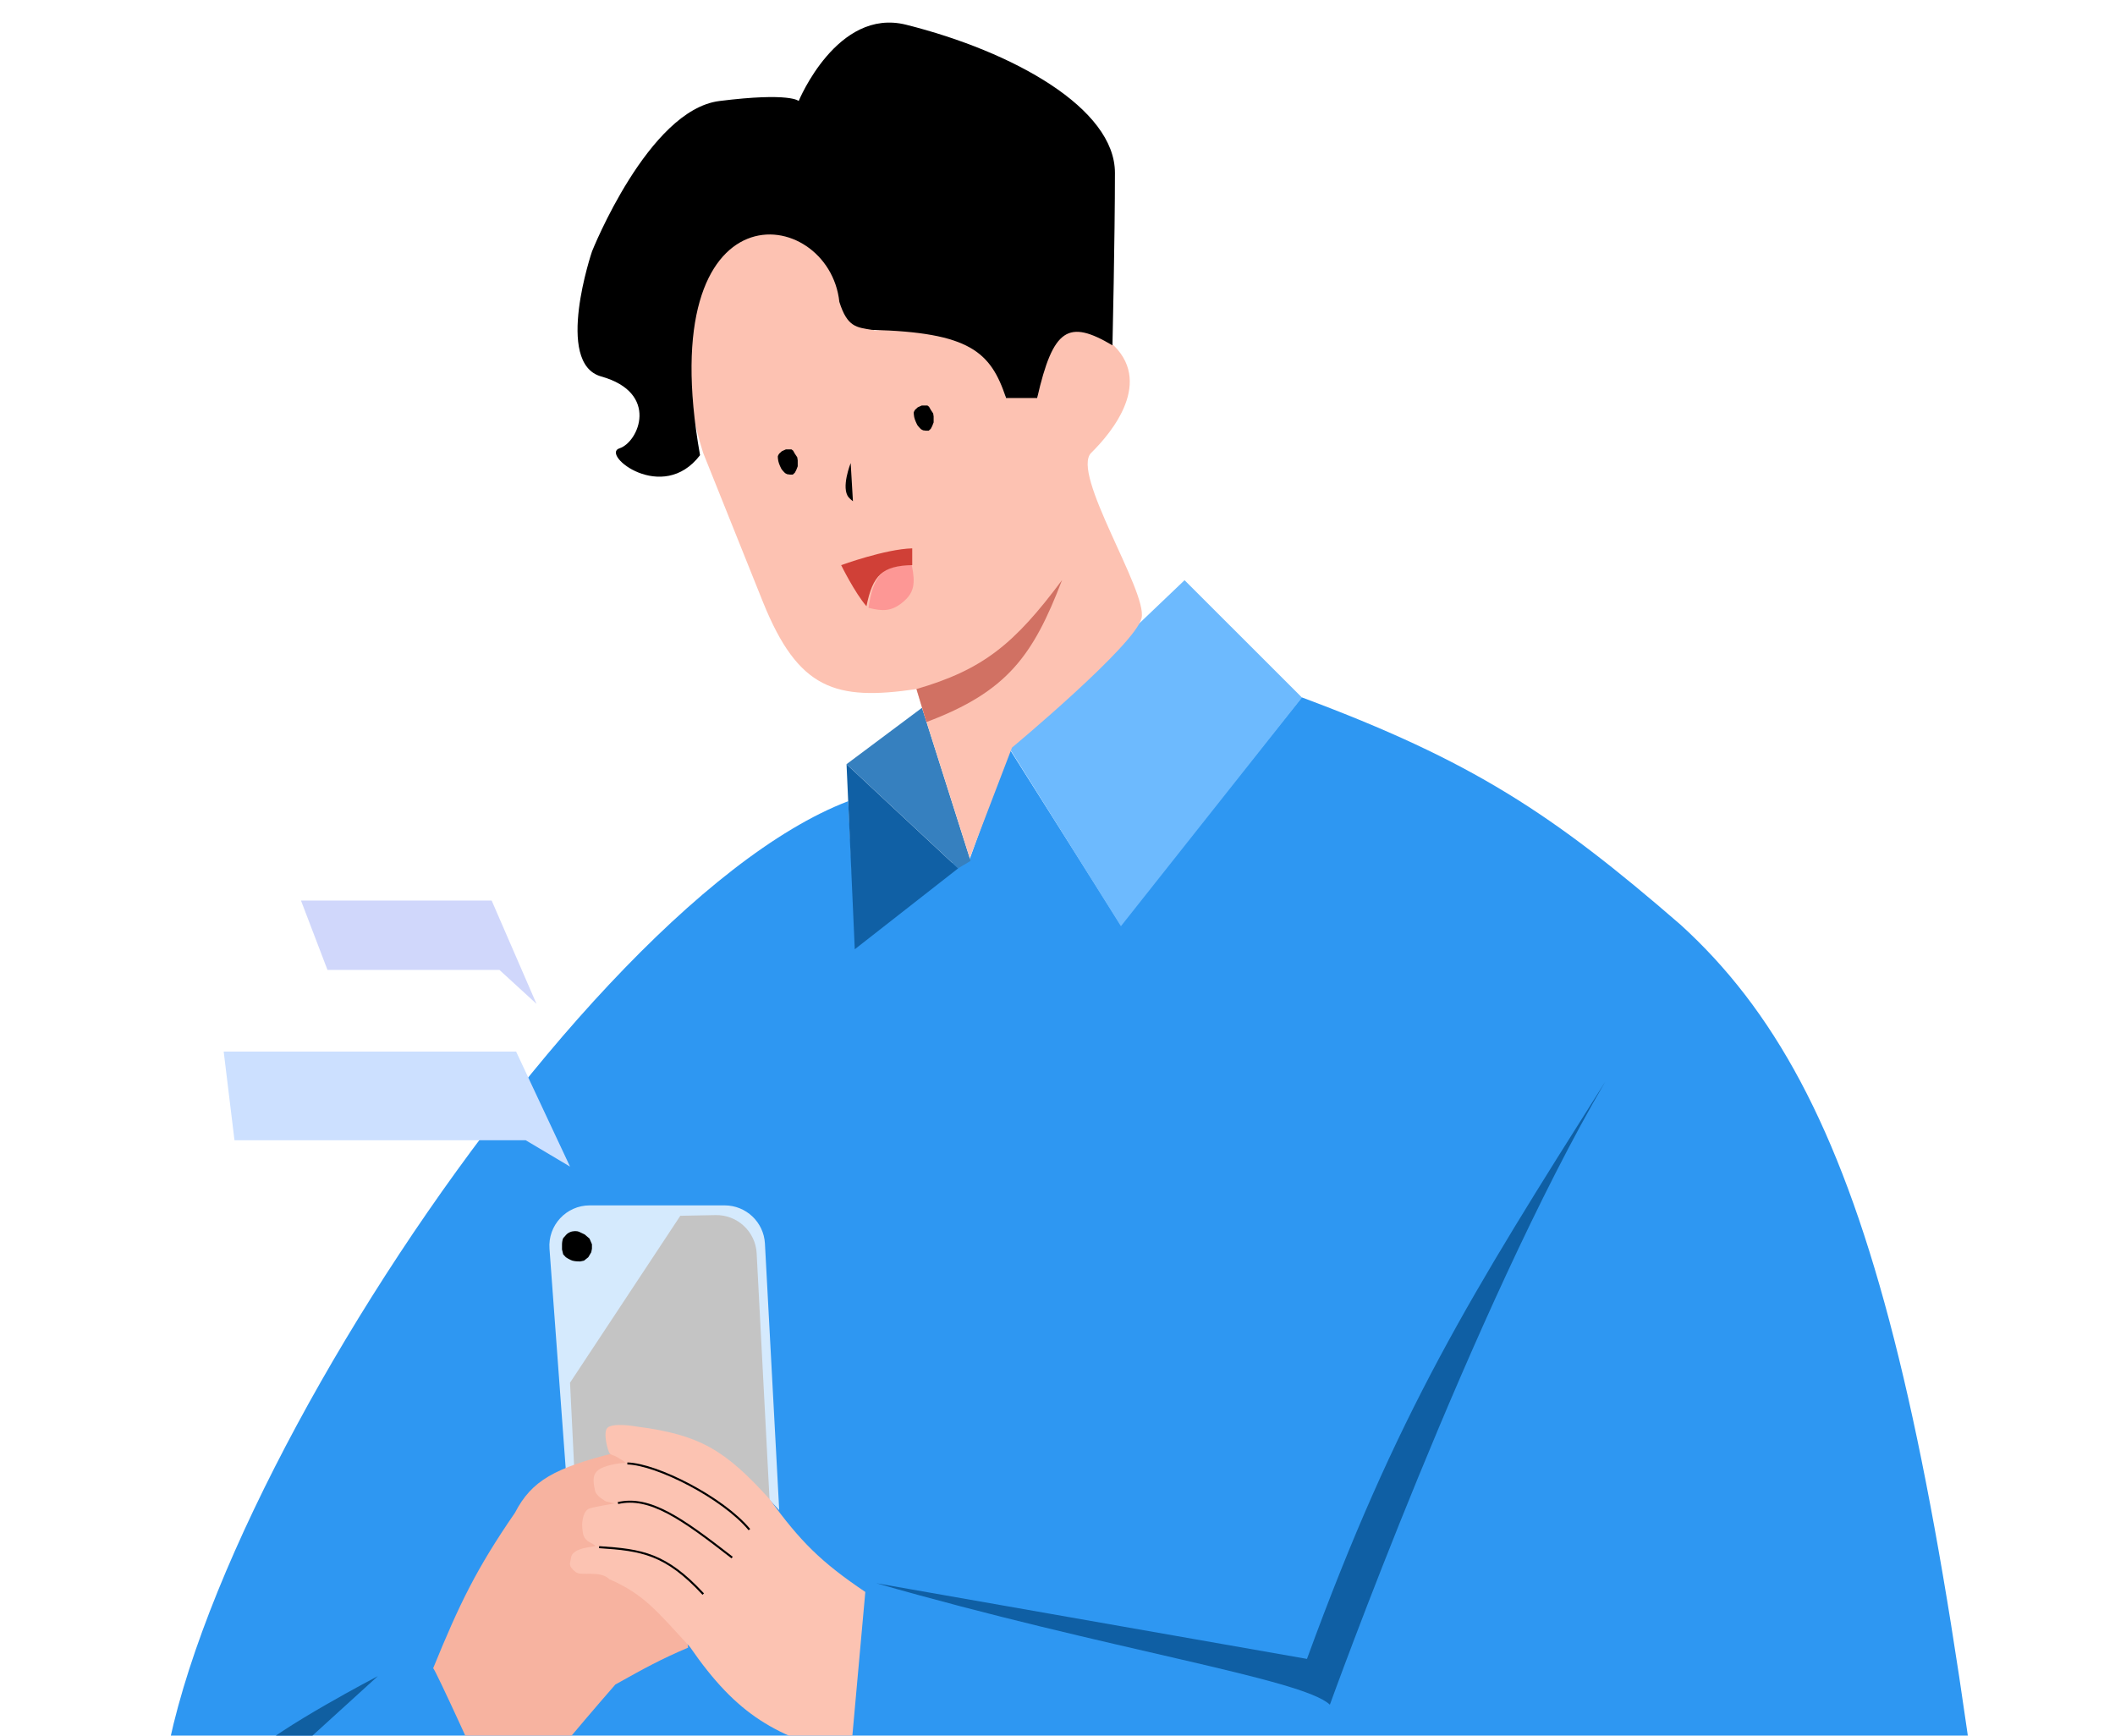 <svg width="524" height="430" viewBox="0 0 524 430" fill="none" xmlns="http://www.w3.org/2000/svg">
<path d="M81.138 240.303L74.568 223.105L121.807 223.107L132.916 248.707L123.739 240.303H81.138Z" fill="#1537EB" fill-opacity="0.2"/>
<path d="M41.234 466.368C23.707 408.93 138.256 225.965 210.141 198.498L211.932 232.57L236.343 213.432L240.182 213.02L250.066 185.487L277.599 229.054L322.503 172.768C364.757 188.509 384.618 201.582 416.312 229.054C462.448 270.978 480.034 344.98 500.958 540.795H117.28C121.798 527.349 122.372 511.721 123.212 483.087L110.134 491.851L97.055 500.615C66.044 512.48 50.035 503.547 41.234 466.368Z" fill="#2E97F2"/>
<path d="M329.482 422.343C322.688 415.861 274.534 408.755 217.116 392.253L323.81 410.999C346.13 349.872 364.243 320.962 397.711 267.992C364.997 323.792 329.482 422.343 329.482 422.343Z" fill="#0F5FA4"/>
<path d="M179.53 298.637H146.111C140.298 298.637 135.71 303.576 136.138 309.373L140.2 364.435C144.536 361.267 147.254 360.562 152.604 361.469C150.075 358.971 150.973 354.057 150.973 354.057C150.973 354.057 156.534 353.123 163.391 353.649C170.248 354.174 181.189 361.469 181.189 361.469L193.054 374.143L189.516 308.102C189.232 302.795 184.845 298.637 179.53 298.637Z" fill="#D5EAFD"/>
<path d="M168.551 301.215L141.227 342.566L142.256 363.476L190.668 371.716L187.466 310.518C187.184 305.128 182.677 300.935 177.281 301.042L168.551 301.215Z" fill="#C4C4C4"/>
<path d="M124.443 450.168C118.924 437.92 107.772 413.401 107.318 413.31C113.836 397.345 117.992 388.721 127.594 374.773C131.716 366.796 137.465 363.659 152.455 359.91C152.455 359.91 160.593 366.2 159.133 365.851L158.472 387.24C168.582 391.502 170.487 408.206 170.487 408.206C163.835 411.03 159.769 413.254 152.455 417.345C141.516 429.879 135.383 437.634 124.443 450.168Z" fill="#F7B3A0"/>
<path d="M210.716 435.146L214.386 394.41C203.371 386.99 198.284 381.874 190.715 371.472C179.689 359.27 173.422 355.477 157.876 353.451C154.539 352.884 151.555 352.853 150.567 353.673C149.277 354.742 150.586 359.358 150.976 359.965C151.366 360.571 152.196 360.515 153.11 361.134C153.939 361.695 154.408 361.805 154.98 362.426C153.319 362.51 152.093 362.741 150.976 363.038C146.962 364.103 146.573 365.639 147.451 369.407C147.754 370.707 150.115 371.977 150.115 371.977L152.331 372.484C152.331 372.484 147.566 373.236 146.093 373.713C144.62 374.189 144.057 376.729 144.274 378.722C144.418 380.049 144.509 381.237 146.093 382.101C147.046 382.621 146.858 382.494 147.451 382.923C148.044 383.353 141.848 383.082 141.469 385.956C141.278 387.408 140.605 387.889 142.67 389.509C144.024 390.569 148.661 388.953 150.976 391.256C159.502 394.955 162.756 399.165 170.9 407.987C182.802 425.253 192.271 430.202 210.716 435.146Z" fill="#FCC3B2"/>
<path d="M155.427 362.574C162.721 362.75 179.104 371.052 185.667 378.969" stroke="black" stroke-width="0.5"/>
<path d="M153.101 372.387C160.991 370.553 169.013 376.254 181.391 385.891" stroke="black" stroke-width="0.5"/>
<path d="M174.23 394.938C164.928 384.909 159.048 384.009 148.433 383.314" stroke="black" stroke-width="0.5"/>
<path d="M141.187 305.28C140.602 305.543 140.325 305.828 139.922 306.326C139.674 306.63 139.533 306.593 139.387 307.176C139.242 307.76 139.241 308.271 139.241 308.271V309.559L139.533 310.775L140.189 311.48C140.189 311.48 141.132 312.122 141.819 312.332C142.549 312.555 143.764 312.526 143.764 312.526L144.688 312.332L145.758 311.48L146.487 310.24L146.658 309.365V308.271L146.05 306.86L144.858 305.839C144.858 305.839 143.853 305.345 143.424 305.158C142.994 304.972 141.984 304.92 141.187 305.28Z" fill="black"/>
<path d="M211.774 235.182L209.733 189.338L237.392 215.133L211.774 235.182Z" fill="#1060A5"/>
<path d="M228.426 175.356L209.726 189.333L237.382 215.121L240.47 213.293L228.426 175.356Z" fill="#3680BF"/>
<path d="M293.478 143.748L249.988 185.219L277.71 229.47L322.575 172.825L293.478 143.748Z" fill="#6DBAFE"/>
<path d="M182.622 91.681C181.649 92.426 180.088 93.042 180.24 93.722C180.391 94.403 181.037 97.126 182.622 96.557L184.209 95.763C184.209 95.763 184.716 95.03 185.117 94.629C185.518 94.228 185.771 94.025 186.251 93.722C186.612 93.494 186.881 93.482 187.221 93.217C187.562 92.953 188.855 92.441 188.855 92.441L189.993 91.681L191.808 90.547L193.622 89.526C194.187 89.182 194.273 89.207 194.53 88.846C195.017 88.16 195.305 87.018 194.53 86.691C194.203 86.554 194.076 86.54 193.622 86.691C193.169 86.842 189.993 87.938 189.993 87.938L187.839 88.846L186.251 89.526C186.251 89.526 184.701 90.282 184.209 90.547C183.718 90.811 183.226 91.217 182.622 91.681Z" fill="black"/>
<path d="M185.396 49.612C169.983 51.081 165.573 84.97 174.204 112.187L189.067 149.254C197.793 170.792 206.945 173.687 227.052 170.723L228.506 175.544L240.263 212.561L250.723 185.219C250.723 185.219 281.355 159.725 282.835 153.107C284.315 146.489 265.207 117.245 270.357 112.187C275.507 107.128 286.071 94.377 275.128 84.845C260.4 73.21 256.059 97.417 257.145 98.424H249.071C246.783 81.26 224.177 81.1 216.592 81.909L222.097 50.898C222.097 50.898 200.81 48.144 185.396 49.612Z" fill="#FDC2B2"/>
<path d="M225.899 140.027C218.264 139.835 216.297 143.175 215.173 150.592C218.684 151.474 220.862 151.509 223.656 149.209C226.506 146.863 226.833 144.579 225.899 140.027Z" fill="#FD9795"/>
<path d="M153.477 111.073C158.235 109.552 163.457 97.323 148.941 93.268C137.252 90.003 146.679 62.274 146.679 62.274C146.679 62.274 160.626 27.226 178.241 25.024C195.856 22.822 197.876 25.024 197.876 25.024C197.876 25.024 207.4 1.837 224.483 6.124C251.137 12.811 276.23 26.859 276.23 42.823C276.23 58.788 275.618 85.556 275.618 85.556C264.726 79.102 260.924 81.228 256.962 98.607H249.255C245.458 87.145 240.227 82.359 216.042 81.725C212.188 81.097 209.929 81.055 207.953 74.794C205.373 50.67 161.313 44.582 173.437 112.774C164.139 124.986 148.719 112.594 153.477 111.073Z" fill="black"/>
<path d="M226.008 135.858C219.32 136.034 208.4 140.014 208.4 140.014C208.4 140.014 211.778 146.873 214.673 150.199C216.204 142.471 218.644 140.169 226.008 140.014V135.858Z" fill="#D04037"/>
<path d="M93.613 415.267L50.784 454.231C52.604 445.736 55.196 441.495 62.212 434.734C69.228 427.974 93.613 415.267 93.613 415.267Z" fill="#105FA1"/>
<path d="M210.275 123.231C208.278 120.896 210.76 114.724 210.76 114.724L211.317 124.187C211.317 124.187 210.634 123.651 210.275 123.231Z" fill="black"/>
<path d="M193.534 116.061C193.534 116.061 192.975 114.968 192.823 114.208C192.737 113.781 192.706 113.298 192.706 113.099C192.706 112.9 193.037 112.404 193.037 112.404L193.699 111.792L194.692 111.345H195.635H196.098L196.496 111.643L196.926 112.404L197.521 113.298L197.637 114.042V114.87V115.532L197.273 116.458L196.926 117.12L196.413 117.583H195.734L195.023 117.484L194.51 117.219L194.096 116.789C194.096 116.789 193.782 116.442 193.699 116.326C193.616 116.21 193.534 116.061 193.534 116.061Z" fill="black"/>
<path d="M227.208 105.185C227.208 105.185 226.649 104.092 226.496 103.332C226.41 102.905 226.38 102.422 226.38 102.223C226.38 102.024 226.711 101.528 226.711 101.528L227.373 100.916L228.366 100.469H229.309H229.772L230.169 100.767L230.6 101.528L231.195 102.422L231.311 103.166V103.994V104.656L230.947 105.582L230.6 106.244L230.087 106.707H229.408L228.697 106.608L228.184 106.343L227.77 105.913C227.77 105.913 227.456 105.566 227.373 105.45C227.29 105.334 227.208 105.185 227.208 105.185Z" fill="black"/>
<path d="M58.094 282.497L55.421 260.527H127.866L141.227 289.029L130.241 282.497H58.094Z" fill="#CCE0FF"/>
<path d="M229.523 178.891L227.062 170.711C243.616 165.888 251.332 159.542 263.126 143.719C255.957 162.461 249.507 171.394 229.523 178.891Z" fill="#D17163"/>
</svg>
